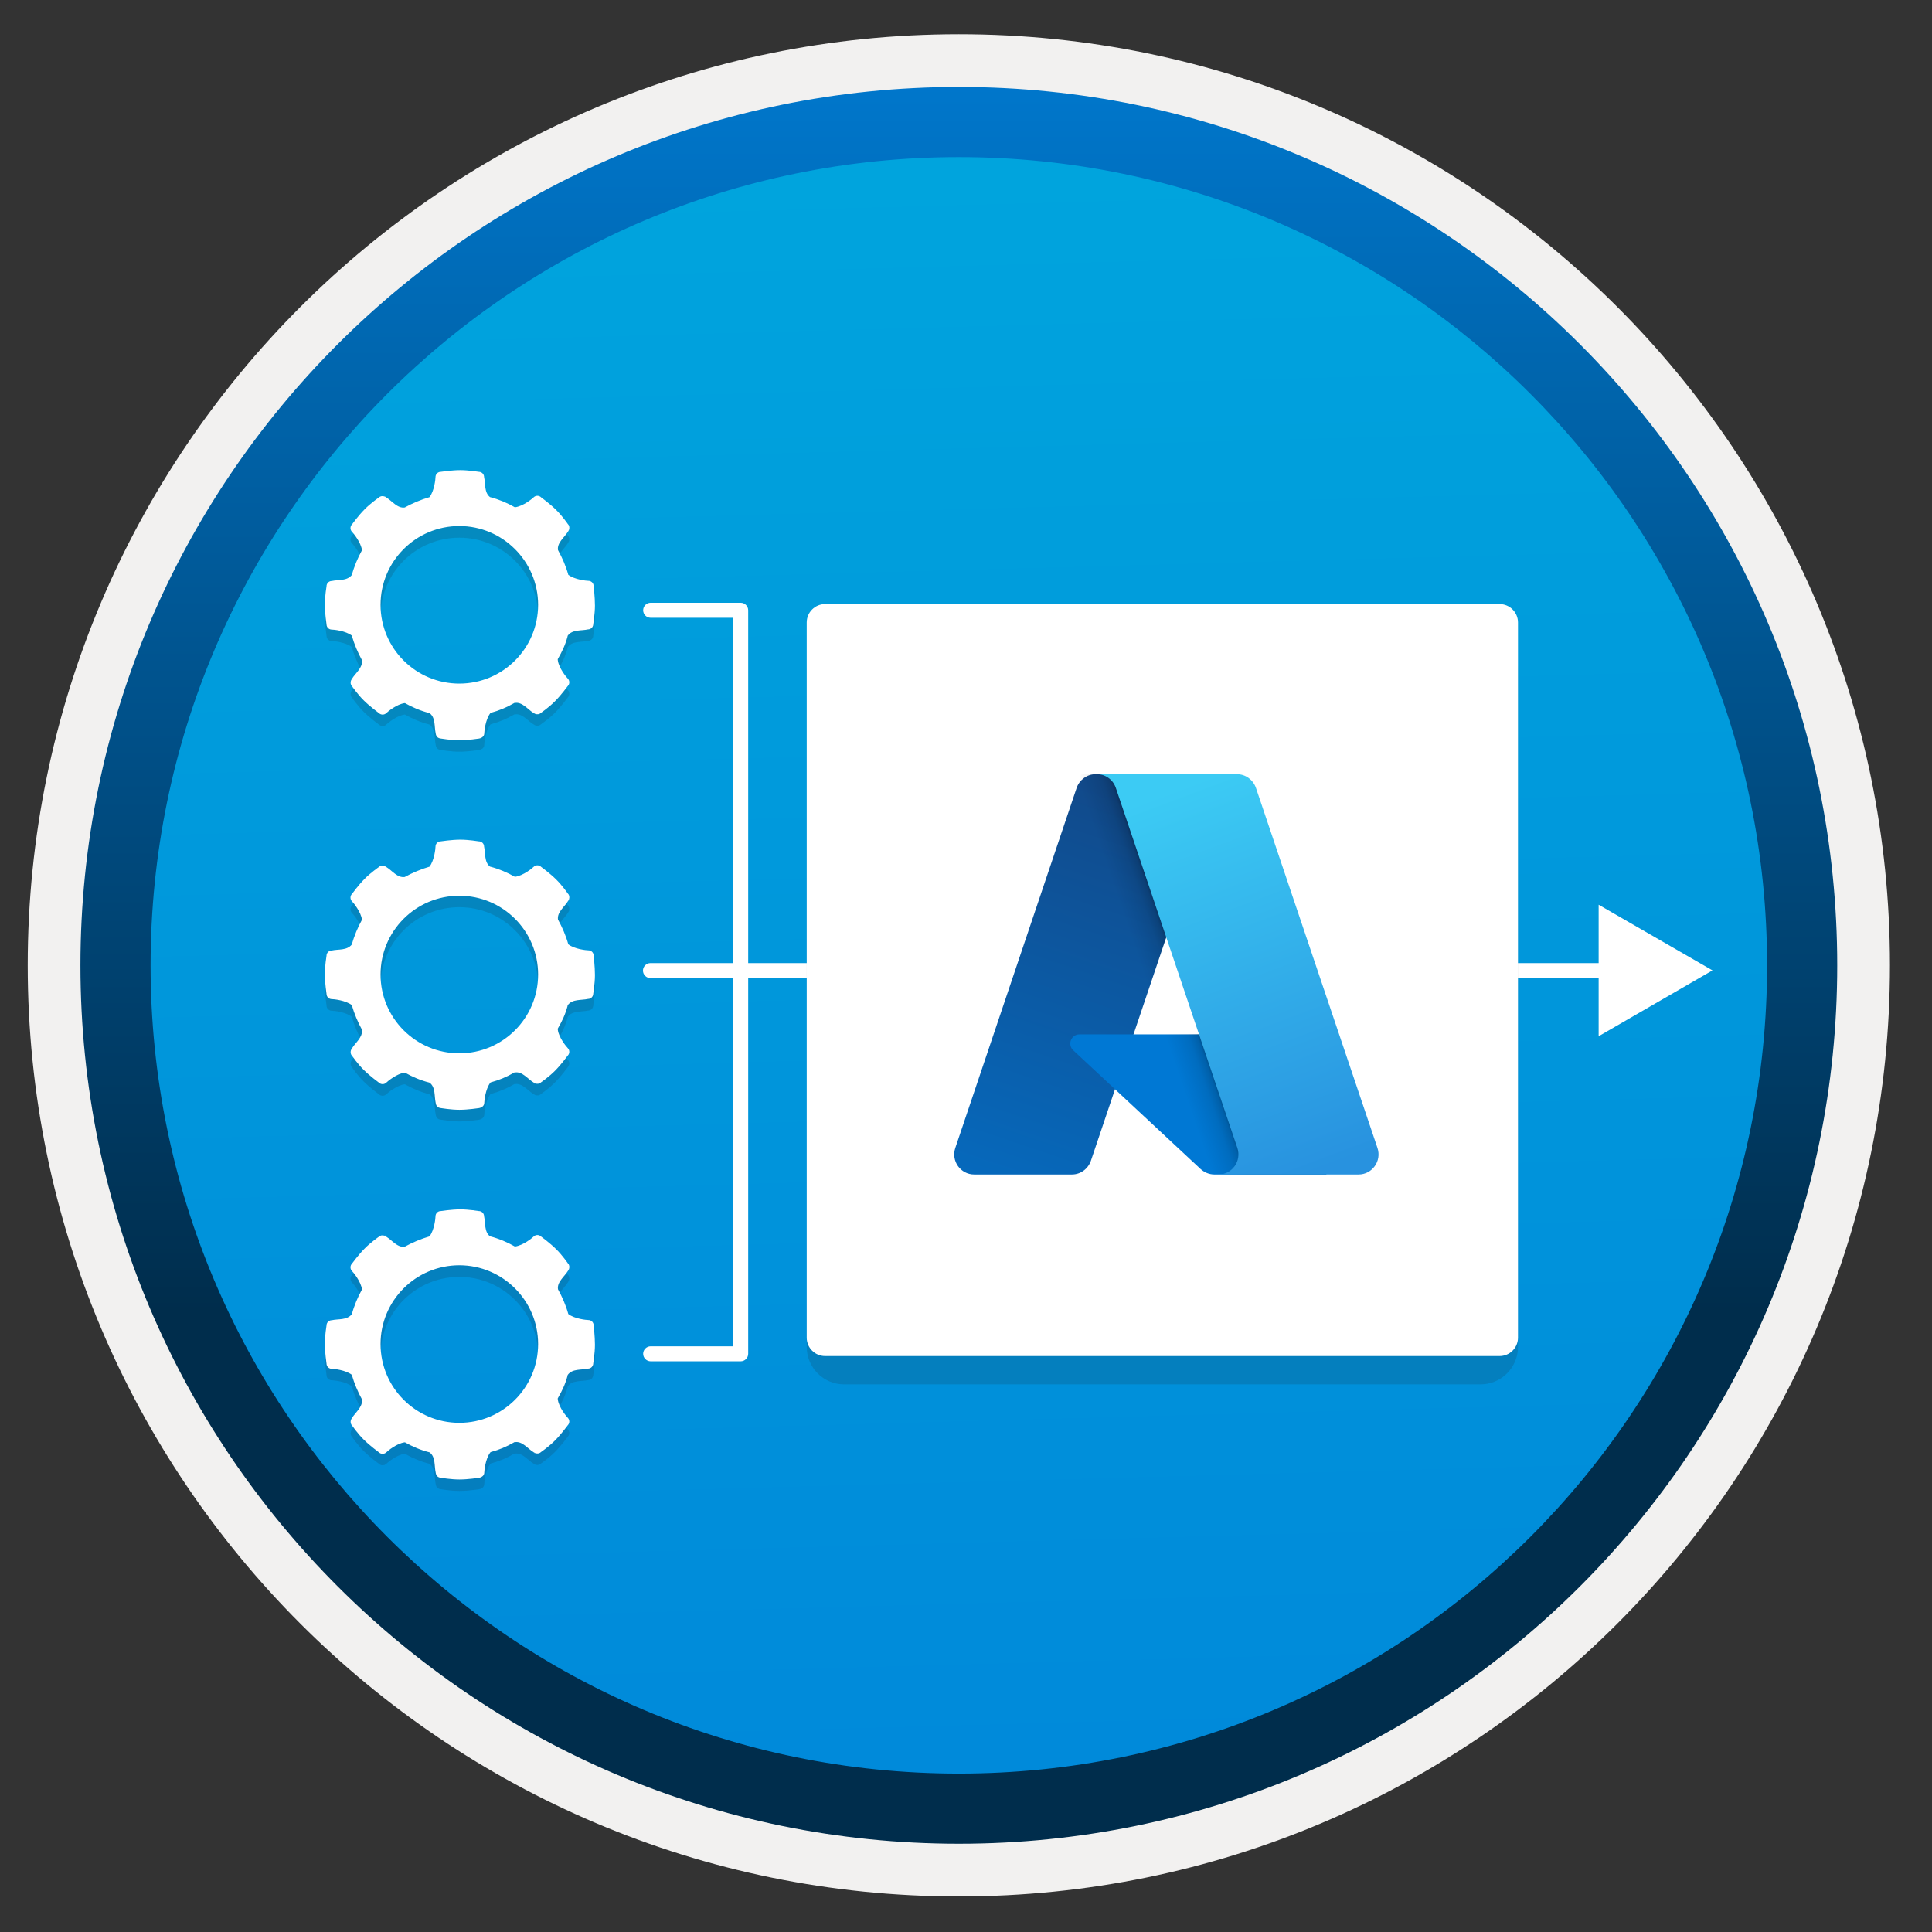 <svg width="103" height="103" viewBox="0 0 103 103" fill="none" xmlns="http://www.w3.org/2000/svg">
<rect x="0" y="0" width="103" height="103" fill="#333333" stroke="none"/>
<path d="M51.118 98.275C25.268 98.275 4.308 77.325 4.308 51.465C4.308 25.605 25.268 4.655 51.118 4.655C76.968 4.655 97.928 25.615 97.928 51.465C97.928 77.315 76.968 98.275 51.118 98.275Z" fill="url(#paint0_linear)"/>
<path fill-rule="evenodd" clip-rule="evenodd" d="M97.018 51.465C97.018 76.815 76.468 97.365 51.118 97.365C25.768 97.365 5.218 76.815 5.218 51.465C5.218 26.115 25.768 5.565 51.118 5.565C76.468 5.565 97.018 26.115 97.018 51.465ZM51.118 1.825C78.538 1.825 100.758 24.045 100.758 51.465C100.758 78.885 78.528 101.105 51.118 101.105C23.698 101.105 1.478 78.875 1.478 51.465C1.478 24.045 23.698 1.825 51.118 1.825Z" fill="#F2F1F0"/>
<path fill-rule="evenodd" clip-rule="evenodd" d="M94.208 51.465C94.208 75.265 74.918 94.555 51.118 94.555C27.318 94.555 8.028 75.265 8.028 51.465C8.028 27.665 27.318 8.375 51.118 8.375C74.918 8.375 94.208 27.665 94.208 51.465ZM51.118 4.635C76.978 4.635 97.948 25.605 97.948 51.465C97.948 77.325 76.978 98.295 51.118 98.295C25.258 98.295 4.288 77.325 4.288 51.465C4.288 25.605 25.248 4.635 51.118 4.635Z" fill="url(#paint1_linear)"/>
<path opacity="0.15" d="M31.648 31.855C31.648 31.695 31.518 31.575 31.368 31.575C31.268 31.575 30.638 31.515 30.298 31.255C30.168 30.785 29.978 30.355 29.748 29.935C29.688 29.545 30.098 29.255 30.278 28.955C30.308 28.905 30.328 28.875 30.338 28.845C30.368 28.745 30.358 28.635 30.278 28.555C30.278 28.555 29.968 28.105 29.648 27.795C29.328 27.475 28.848 27.125 28.848 27.125C28.738 27.015 28.558 27.015 28.448 27.125C28.378 27.195 27.898 27.595 27.458 27.655C27.448 27.655 27.448 27.655 27.448 27.655C27.048 27.425 26.598 27.235 26.138 27.115H26.128C25.808 26.875 25.888 26.395 25.808 26.045C25.808 25.885 25.678 25.765 25.528 25.765C25.528 25.765 24.988 25.675 24.538 25.675C24.088 25.675 23.498 25.765 23.498 25.765C23.338 25.765 23.218 25.895 23.218 26.045C23.218 26.145 23.158 26.775 22.898 27.115C22.448 27.245 21.978 27.445 21.578 27.665C21.188 27.725 20.898 27.315 20.598 27.135C20.548 27.105 20.518 27.085 20.488 27.075C20.388 27.045 20.278 27.055 20.198 27.135C20.198 27.135 19.748 27.445 19.438 27.765C19.118 28.085 18.768 28.565 18.768 28.565C18.658 28.675 18.658 28.855 18.768 28.965C18.838 29.035 19.248 29.525 19.298 29.945C19.078 30.345 18.878 30.815 18.758 31.265C18.758 31.265 18.768 31.255 18.758 31.265C18.488 31.595 18.038 31.505 17.688 31.585C17.528 31.585 17.408 31.715 17.408 31.865C17.408 31.865 17.318 32.405 17.318 32.855C17.318 33.305 17.408 33.895 17.408 33.895C17.408 34.055 17.538 34.175 17.688 34.175C17.788 34.175 18.418 34.235 18.758 34.495C18.768 34.495 18.758 34.505 18.758 34.505C18.888 34.955 19.078 35.405 19.298 35.805C19.298 35.815 19.298 35.805 19.298 35.815C19.338 36.225 18.948 36.495 18.768 36.795C18.738 36.845 18.718 36.875 18.708 36.905C18.678 37.005 18.688 37.115 18.768 37.195C18.768 37.195 19.078 37.645 19.398 37.955C19.718 38.275 20.198 38.625 20.198 38.625C20.308 38.735 20.488 38.735 20.598 38.625C20.668 38.555 21.158 38.145 21.578 38.095C21.578 38.095 21.578 38.095 21.588 38.095C21.998 38.325 22.418 38.505 22.888 38.625L22.908 38.635C23.228 38.875 23.148 39.355 23.228 39.705C23.248 39.865 23.328 39.965 23.508 39.985C23.508 39.985 24.048 40.075 24.498 40.075C24.948 40.075 25.538 39.985 25.538 39.985C25.698 39.955 25.818 39.855 25.818 39.705C25.818 39.605 25.878 38.975 26.138 38.635C26.138 38.635 26.148 38.625 26.158 38.615C26.628 38.485 26.988 38.335 27.408 38.095C27.428 38.085 27.408 38.085 27.458 38.085C27.848 38.025 28.138 38.435 28.438 38.615C28.488 38.645 28.518 38.665 28.548 38.675C28.648 38.705 28.758 38.695 28.838 38.615C28.838 38.615 29.288 38.305 29.598 37.985C29.918 37.665 30.268 37.185 30.268 37.185C30.378 37.075 30.378 36.895 30.268 36.785C30.198 36.715 29.788 36.225 29.738 35.805C29.728 35.765 29.738 35.755 29.738 35.745C29.978 35.325 30.128 35.015 30.258 34.545C30.258 34.545 30.248 34.525 30.278 34.485C30.518 34.165 30.998 34.245 31.348 34.165C31.508 34.165 31.628 34.035 31.628 33.885C31.628 33.885 31.718 33.345 31.718 32.895C31.718 32.445 31.648 31.855 31.648 31.855ZM28.688 32.865C28.688 35.185 26.808 37.065 24.488 37.065C22.168 37.065 20.288 35.185 20.288 32.865C20.288 30.545 22.168 28.665 24.488 28.665C26.808 28.665 28.688 30.545 28.688 32.865Z" fill="#1F1D20"/>
<path d="M31.648 31.244C31.648 31.084 31.518 30.965 31.368 30.965C31.268 30.965 30.638 30.904 30.298 30.645C30.168 30.174 29.978 29.744 29.748 29.325C29.688 28.934 30.098 28.645 30.278 28.345C30.308 28.294 30.328 28.265 30.338 28.235C30.368 28.134 30.358 28.024 30.278 27.945C30.278 27.945 29.968 27.494 29.648 27.184C29.328 26.864 28.848 26.515 28.848 26.515C28.738 26.404 28.558 26.404 28.448 26.515C28.378 26.584 27.898 26.985 27.458 27.044C27.448 27.044 27.448 27.044 27.448 27.044C27.048 26.814 26.598 26.625 26.138 26.505H26.128C25.808 26.265 25.888 25.785 25.808 25.434C25.808 25.274 25.678 25.154 25.528 25.154C25.528 25.154 24.988 25.064 24.538 25.064C24.088 25.064 23.498 25.154 23.498 25.154C23.338 25.154 23.218 25.285 23.218 25.434C23.218 25.535 23.158 26.165 22.898 26.505C22.448 26.634 21.978 26.834 21.578 27.055C21.188 27.114 20.898 26.704 20.598 26.524C20.548 26.494 20.518 26.474 20.488 26.465C20.388 26.434 20.278 26.445 20.198 26.524C20.198 26.524 19.748 26.834 19.438 27.154C19.118 27.474 18.768 27.954 18.768 27.954C18.658 28.064 18.658 28.244 18.768 28.355C18.838 28.424 19.248 28.915 19.298 29.334C19.078 29.735 18.878 30.204 18.758 30.654C18.758 30.654 18.768 30.645 18.758 30.654C18.488 30.985 18.038 30.895 17.688 30.974C17.528 30.974 17.408 31.105 17.408 31.255C17.408 31.255 17.318 31.794 17.318 32.245C17.318 32.694 17.408 33.285 17.408 33.285C17.408 33.444 17.538 33.565 17.688 33.565C17.788 33.565 18.418 33.624 18.758 33.885C18.768 33.885 18.758 33.895 18.758 33.895C18.888 34.344 19.078 34.794 19.298 35.194C19.298 35.205 19.298 35.194 19.298 35.205C19.338 35.614 18.948 35.885 18.768 36.184C18.738 36.234 18.718 36.264 18.708 36.294C18.678 36.395 18.688 36.505 18.768 36.584C18.768 36.584 19.078 37.035 19.398 37.344C19.718 37.664 20.198 38.014 20.198 38.014C20.308 38.124 20.488 38.124 20.598 38.014C20.668 37.944 21.158 37.535 21.578 37.484C21.578 37.484 21.578 37.484 21.588 37.484C21.998 37.715 22.418 37.895 22.888 38.014L22.908 38.025C23.228 38.264 23.148 38.745 23.228 39.094C23.248 39.255 23.328 39.355 23.508 39.374C23.508 39.374 24.048 39.465 24.498 39.465C24.948 39.465 25.538 39.374 25.538 39.374C25.698 39.344 25.818 39.245 25.818 39.094C25.818 38.995 25.878 38.364 26.138 38.025C26.138 38.025 26.148 38.014 26.158 38.005C26.628 37.874 26.988 37.724 27.408 37.484C27.428 37.474 27.408 37.474 27.458 37.474C27.848 37.414 28.138 37.825 28.438 38.005C28.488 38.035 28.518 38.054 28.548 38.065C28.648 38.094 28.758 38.084 28.838 38.005C28.838 38.005 29.288 37.694 29.598 37.374C29.918 37.054 30.268 36.575 30.268 36.575C30.378 36.465 30.378 36.285 30.268 36.175C30.198 36.105 29.788 35.614 29.738 35.194C29.728 35.154 29.738 35.145 29.738 35.135C29.978 34.715 30.128 34.404 30.258 33.934C30.258 33.934 30.248 33.914 30.278 33.874C30.518 33.554 30.998 33.635 31.348 33.554C31.508 33.554 31.628 33.425 31.628 33.275C31.628 33.275 31.718 32.734 31.718 32.285C31.718 31.834 31.648 31.244 31.648 31.244ZM28.688 32.245C28.688 34.565 26.808 36.444 24.488 36.444C22.168 36.444 20.288 34.565 20.288 32.245C20.288 29.924 22.168 28.044 24.488 28.044C26.808 28.044 28.688 29.934 28.688 32.245Z" fill="white"/>
<path d="M28.548 38.084C28.508 38.064 28.438 38.024 28.438 38.024C28.468 38.044 28.508 38.064 28.548 38.084Z" fill="#F2F1F0"/>
<path d="M28.548 38.084C28.588 38.104 28.578 38.104 28.548 38.084V38.084Z" fill="#F2F1F0"/>
<path d="M20.488 26.444C20.527 26.464 20.598 26.504 20.598 26.504C20.567 26.474 20.527 26.454 20.488 26.444Z" fill="#F2F1F0"/>
<path d="M20.488 26.445C20.448 26.425 20.458 26.425 20.488 26.445V26.445Z" fill="#F2F1F0"/>
<path d="M18.698 36.295C18.678 36.335 18.678 36.325 18.698 36.295V36.295Z" fill="#F2F1F0"/>
<path d="M18.698 36.295C18.718 36.255 18.758 36.185 18.758 36.185C18.738 36.215 18.718 36.255 18.698 36.295Z" fill="#F2F1F0"/>
<path d="M30.338 28.234C30.318 28.274 30.278 28.344 30.278 28.344C30.308 28.314 30.328 28.274 30.338 28.234Z" fill="#F2F1F0"/>
<path d="M30.338 28.234C30.358 28.194 30.358 28.204 30.338 28.234V28.234Z" fill="#F2F1F0"/>
<path opacity="0.15" d="M31.648 51.565C31.648 51.405 31.518 51.285 31.368 51.285C31.268 51.285 30.638 51.225 30.298 50.965C30.168 50.495 29.978 50.065 29.748 49.645C29.688 49.255 30.098 48.965 30.278 48.665C30.308 48.615 30.328 48.585 30.338 48.555C30.368 48.455 30.358 48.345 30.278 48.265C30.278 48.265 29.968 47.815 29.648 47.505C29.328 47.195 28.848 46.835 28.848 46.835C28.738 46.725 28.558 46.725 28.448 46.835C28.378 46.905 27.898 47.305 27.458 47.365C27.448 47.365 27.448 47.365 27.448 47.365C27.048 47.135 26.598 46.945 26.138 46.825H26.128C25.808 46.585 25.888 46.105 25.808 45.755C25.808 45.595 25.678 45.475 25.528 45.475C25.528 45.475 24.988 45.385 24.538 45.385C24.088 45.385 23.498 45.475 23.498 45.475C23.338 45.475 23.218 45.605 23.218 45.755C23.218 45.855 23.158 46.485 22.898 46.825C22.448 46.955 21.978 47.155 21.578 47.375C21.188 47.435 20.898 47.025 20.598 46.845C20.548 46.815 20.518 46.795 20.488 46.785C20.388 46.755 20.278 46.765 20.198 46.845C20.198 46.845 19.748 47.155 19.438 47.475C19.118 47.795 18.768 48.275 18.768 48.275C18.658 48.385 18.658 48.565 18.768 48.675C18.838 48.745 19.248 49.235 19.298 49.655C19.078 50.055 18.878 50.525 18.758 50.975C18.758 50.975 18.768 50.965 18.758 50.975C18.488 51.305 18.038 51.215 17.688 51.295C17.528 51.295 17.408 51.425 17.408 51.575C17.408 51.575 17.318 52.115 17.318 52.565C17.318 53.015 17.408 53.605 17.408 53.605C17.408 53.765 17.538 53.885 17.688 53.885C17.788 53.885 18.418 53.945 18.758 54.205C18.768 54.205 18.758 54.215 18.758 54.215C18.888 54.665 19.078 55.115 19.298 55.515C19.298 55.525 19.298 55.515 19.298 55.525C19.338 55.935 18.948 56.205 18.768 56.505C18.738 56.555 18.718 56.585 18.708 56.615C18.678 56.715 18.688 56.825 18.768 56.905C18.768 56.905 19.078 57.355 19.398 57.665C19.718 57.985 20.198 58.335 20.198 58.335C20.308 58.445 20.488 58.445 20.598 58.335C20.668 58.265 21.158 57.855 21.578 57.805C21.578 57.805 21.578 57.805 21.588 57.805C21.998 58.035 22.418 58.215 22.888 58.335L22.908 58.345C23.228 58.585 23.148 59.065 23.228 59.415C23.248 59.575 23.328 59.675 23.508 59.695C23.508 59.695 24.048 59.785 24.498 59.785C24.948 59.785 25.538 59.695 25.538 59.695C25.698 59.665 25.818 59.565 25.818 59.415C25.818 59.315 25.878 58.685 26.138 58.345C26.138 58.345 26.148 58.335 26.158 58.325C26.628 58.195 26.988 58.045 27.408 57.805C27.428 57.795 27.408 57.795 27.458 57.795C27.848 57.735 28.138 58.145 28.438 58.325C28.488 58.355 28.518 58.375 28.548 58.385C28.648 58.415 28.758 58.405 28.838 58.325C28.838 58.325 29.288 58.015 29.598 57.695C29.918 57.375 30.268 56.895 30.268 56.895C30.378 56.785 30.378 56.605 30.268 56.495C30.198 56.425 29.788 55.935 29.738 55.515C29.728 55.475 29.738 55.465 29.738 55.455C29.978 55.035 30.128 54.725 30.258 54.255C30.258 54.255 30.248 54.235 30.278 54.195C30.518 53.875 30.998 53.955 31.348 53.875C31.508 53.875 31.628 53.745 31.628 53.595C31.628 53.595 31.718 53.055 31.718 52.605C31.718 52.155 31.648 51.565 31.648 51.565ZM28.688 52.565C28.688 54.885 26.808 56.765 24.488 56.765C22.168 56.765 20.288 54.885 20.288 52.565C20.288 50.245 22.168 48.365 24.488 48.365C26.808 48.365 28.688 50.255 28.688 52.565Z" fill="#1F1D20"/>
<path d="M31.648 50.945C31.648 50.785 31.518 50.665 31.368 50.665C31.268 50.665 30.638 50.605 30.298 50.345C30.168 49.875 29.978 49.445 29.748 49.025C29.688 48.635 30.098 48.345 30.278 48.045C30.308 47.995 30.328 47.965 30.338 47.935C30.368 47.835 30.358 47.725 30.278 47.645C30.278 47.645 29.968 47.195 29.648 46.885C29.328 46.565 28.848 46.215 28.848 46.215C28.738 46.105 28.558 46.105 28.448 46.215C28.378 46.285 27.898 46.685 27.458 46.745C27.448 46.745 27.448 46.745 27.448 46.745C27.048 46.515 26.598 46.325 26.138 46.205H26.128C25.808 45.965 25.888 45.485 25.808 45.135C25.808 44.975 25.678 44.855 25.528 44.855C25.528 44.855 24.988 44.765 24.538 44.765C24.088 44.765 23.498 44.855 23.498 44.855C23.338 44.855 23.218 44.985 23.218 45.135C23.218 45.235 23.158 45.865 22.898 46.205C22.448 46.335 21.978 46.535 21.578 46.755C21.188 46.815 20.898 46.405 20.598 46.225C20.548 46.195 20.518 46.175 20.488 46.165C20.388 46.135 20.278 46.145 20.198 46.225C20.198 46.225 19.748 46.535 19.438 46.855C19.118 47.175 18.768 47.655 18.768 47.655C18.658 47.765 18.658 47.945 18.768 48.055C18.838 48.125 19.248 48.615 19.298 49.035C19.078 49.435 18.878 49.905 18.758 50.355C18.758 50.355 18.768 50.345 18.758 50.355C18.488 50.685 18.038 50.595 17.688 50.675C17.528 50.675 17.408 50.805 17.408 50.955C17.408 50.955 17.318 51.495 17.318 51.945C17.318 52.395 17.408 52.985 17.408 52.985C17.408 53.145 17.538 53.265 17.688 53.265C17.788 53.265 18.418 53.325 18.758 53.585C18.768 53.585 18.758 53.595 18.758 53.595C18.888 54.045 19.078 54.495 19.298 54.895C19.298 54.905 19.298 54.895 19.298 54.905C19.338 55.315 18.948 55.585 18.768 55.885C18.738 55.935 18.718 55.965 18.708 55.995C18.678 56.095 18.688 56.205 18.768 56.285C18.768 56.285 19.078 56.735 19.398 57.045C19.718 57.365 20.198 57.715 20.198 57.715C20.308 57.825 20.488 57.825 20.598 57.715C20.668 57.645 21.158 57.235 21.578 57.185C21.578 57.185 21.578 57.185 21.588 57.185C21.998 57.415 22.418 57.595 22.888 57.715L22.908 57.725C23.228 57.965 23.148 58.445 23.228 58.795C23.248 58.955 23.328 59.055 23.508 59.075C23.508 59.075 24.048 59.165 24.498 59.165C24.948 59.165 25.538 59.075 25.538 59.075C25.698 59.045 25.818 58.945 25.818 58.795C25.818 58.695 25.878 58.065 26.138 57.725C26.138 57.725 26.148 57.715 26.158 57.705C26.628 57.575 26.988 57.425 27.408 57.185C27.428 57.175 27.408 57.175 27.458 57.175C27.848 57.115 28.138 57.525 28.438 57.705C28.488 57.735 28.518 57.755 28.548 57.765C28.648 57.795 28.758 57.785 28.838 57.705C28.838 57.705 29.288 57.395 29.598 57.075C29.918 56.755 30.268 56.275 30.268 56.275C30.378 56.165 30.378 55.985 30.268 55.875C30.198 55.805 29.788 55.315 29.738 54.895C29.728 54.855 29.738 54.845 29.738 54.835C29.978 54.415 30.128 54.105 30.258 53.635C30.258 53.635 30.248 53.615 30.278 53.575C30.518 53.255 30.998 53.335 31.348 53.255C31.508 53.255 31.628 53.125 31.628 52.975C31.628 52.975 31.718 52.435 31.718 51.985C31.718 51.535 31.648 50.945 31.648 50.945ZM28.688 51.955C28.688 54.275 26.808 56.155 24.488 56.155C22.168 56.155 20.288 54.275 20.288 51.955C20.288 49.635 22.168 47.755 24.488 47.755C26.808 47.755 28.688 49.635 28.688 51.955Z" fill="white"/>
<path d="M28.548 57.785C28.508 57.765 28.438 57.725 28.438 57.725C28.468 57.755 28.508 57.775 28.548 57.785Z" fill="#F2F1F0"/>
<path d="M28.548 57.784C28.588 57.804 28.578 57.804 28.548 57.784V57.784Z" fill="#F2F1F0"/>
<path d="M20.488 46.145C20.527 46.164 20.598 46.205 20.598 46.205C20.567 46.184 20.527 46.164 20.488 46.145Z" fill="#F2F1F0"/>
<path d="M20.488 46.145C20.448 46.125 20.458 46.125 20.488 46.145V46.145Z" fill="#F2F1F0"/>
<path d="M18.698 55.995C18.678 56.035 18.678 56.025 18.698 55.995V55.995Z" fill="#F2F1F0"/>
<path d="M18.698 55.995C18.718 55.955 18.758 55.885 18.758 55.885C18.738 55.915 18.718 55.955 18.698 55.995Z" fill="#F2F1F0"/>
<path d="M30.338 47.935C30.318 47.975 30.278 48.045 30.278 48.045C30.308 48.015 30.328 47.975 30.338 47.935Z" fill="#F2F1F0"/>
<path d="M30.338 47.935C30.358 47.895 30.358 47.905 30.338 47.935V47.935Z" fill="#F2F1F0"/>
<path opacity="0.15" d="M31.648 71.265C31.648 71.105 31.518 70.985 31.368 70.985C31.268 70.985 30.638 70.925 30.298 70.665C30.168 70.195 29.978 69.765 29.748 69.345C29.688 68.955 30.098 68.665 30.278 68.365C30.308 68.315 30.328 68.285 30.338 68.255C30.368 68.155 30.358 68.045 30.278 67.965C30.278 67.965 29.968 67.515 29.648 67.205C29.328 66.895 28.848 66.535 28.848 66.535C28.738 66.425 28.558 66.425 28.448 66.535C28.378 66.605 27.898 67.005 27.458 67.065C27.448 67.065 27.448 67.065 27.448 67.065C27.048 66.835 26.598 66.645 26.138 66.525H26.128C25.808 66.285 25.888 65.805 25.808 65.455C25.808 65.295 25.678 65.175 25.528 65.175C25.528 65.175 24.988 65.085 24.538 65.085C24.088 65.085 23.498 65.175 23.498 65.175C23.338 65.175 23.218 65.305 23.218 65.455C23.218 65.555 23.158 66.185 22.898 66.525C22.448 66.655 21.978 66.855 21.578 67.075C21.188 67.135 20.898 66.725 20.598 66.545C20.548 66.515 20.518 66.495 20.488 66.485C20.388 66.455 20.278 66.465 20.198 66.545C20.198 66.545 19.748 66.855 19.438 67.175C19.118 67.495 18.768 67.975 18.768 67.975C18.658 68.085 18.658 68.265 18.768 68.375C18.838 68.445 19.248 68.935 19.298 69.355C19.078 69.755 18.878 70.225 18.758 70.675C18.758 70.675 18.768 70.665 18.758 70.675C18.488 71.005 18.038 70.915 17.688 70.995C17.528 70.995 17.408 71.125 17.408 71.275C17.408 71.275 17.318 71.815 17.318 72.265C17.318 72.715 17.408 73.305 17.408 73.305C17.408 73.465 17.538 73.585 17.688 73.585C17.788 73.585 18.418 73.645 18.758 73.905C18.768 73.905 18.758 73.915 18.758 73.915C18.888 74.365 19.078 74.815 19.298 75.215C19.298 75.225 19.298 75.215 19.298 75.225C19.338 75.635 18.948 75.905 18.768 76.205C18.738 76.255 18.718 76.285 18.708 76.315C18.678 76.415 18.688 76.525 18.768 76.605C18.768 76.605 19.078 77.055 19.398 77.365C19.718 77.685 20.198 78.035 20.198 78.035C20.308 78.145 20.488 78.145 20.598 78.035C20.668 77.965 21.158 77.555 21.578 77.505C21.578 77.505 21.578 77.505 21.588 77.505C21.998 77.735 22.418 77.915 22.888 78.035L22.908 78.045C23.228 78.285 23.148 78.765 23.228 79.115C23.248 79.275 23.328 79.375 23.508 79.395C23.508 79.395 24.048 79.485 24.498 79.485C24.948 79.485 25.538 79.395 25.538 79.395C25.698 79.365 25.818 79.265 25.818 79.115C25.818 79.015 25.878 78.385 26.138 78.045C26.138 78.045 26.148 78.035 26.158 78.025C26.628 77.895 26.988 77.745 27.408 77.505C27.428 77.495 27.408 77.495 27.458 77.495C27.848 77.435 28.138 77.845 28.438 78.025C28.488 78.055 28.518 78.075 28.548 78.085C28.648 78.115 28.758 78.105 28.838 78.025C28.838 78.025 29.288 77.715 29.598 77.395C29.918 77.075 30.268 76.595 30.268 76.595C30.378 76.485 30.378 76.305 30.268 76.195C30.198 76.125 29.788 75.635 29.738 75.215C29.728 75.175 29.738 75.165 29.738 75.155C29.978 74.735 30.128 74.425 30.258 73.955C30.258 73.955 30.248 73.935 30.278 73.895C30.518 73.575 30.998 73.655 31.348 73.575C31.508 73.575 31.628 73.445 31.628 73.295C31.628 73.295 31.718 72.755 31.718 72.305C31.718 71.855 31.648 71.265 31.648 71.265ZM28.688 72.275C28.688 74.595 26.808 76.475 24.488 76.475C22.168 76.475 20.288 74.595 20.288 72.275C20.288 69.955 22.168 68.075 24.488 68.075C26.808 68.075 28.688 69.955 28.688 72.275Z" fill="#1F1D20"/>
<path d="M31.648 70.655C31.648 70.495 31.518 70.375 31.368 70.375C31.268 70.375 30.638 70.315 30.298 70.055C30.168 69.585 29.978 69.155 29.748 68.735C29.688 68.345 30.098 68.055 30.278 67.755C30.308 67.705 30.328 67.675 30.338 67.645C30.368 67.545 30.358 67.435 30.278 67.355C30.278 67.355 29.968 66.905 29.648 66.595C29.328 66.275 28.848 65.925 28.848 65.925C28.738 65.815 28.558 65.815 28.448 65.925C28.378 65.995 27.898 66.395 27.458 66.455C27.448 66.455 27.448 66.455 27.448 66.455C27.048 66.225 26.598 66.035 26.138 65.915H26.128C25.808 65.675 25.888 65.195 25.808 64.845C25.808 64.685 25.678 64.565 25.528 64.565C25.528 64.565 24.988 64.475 24.538 64.475C24.088 64.475 23.498 64.565 23.498 64.565C23.338 64.565 23.218 64.695 23.218 64.845C23.218 64.945 23.158 65.575 22.898 65.915C22.448 66.045 21.978 66.245 21.578 66.465C21.188 66.525 20.898 66.115 20.598 65.935C20.548 65.905 20.518 65.885 20.488 65.875C20.388 65.845 20.278 65.855 20.198 65.935C20.198 65.935 19.748 66.245 19.438 66.565C19.118 66.885 18.768 67.365 18.768 67.365C18.658 67.475 18.658 67.655 18.768 67.765C18.838 67.835 19.248 68.325 19.298 68.745C19.078 69.145 18.878 69.615 18.758 70.065C18.758 70.065 18.768 70.055 18.758 70.065C18.488 70.395 18.038 70.305 17.688 70.385C17.528 70.385 17.408 70.515 17.408 70.665C17.408 70.665 17.318 71.205 17.318 71.655C17.318 72.105 17.408 72.695 17.408 72.695C17.408 72.855 17.538 72.975 17.688 72.975C17.788 72.975 18.418 73.035 18.758 73.295C18.768 73.295 18.758 73.305 18.758 73.305C18.888 73.755 19.078 74.205 19.298 74.605C19.298 74.615 19.298 74.605 19.298 74.615C19.338 75.025 18.948 75.295 18.768 75.595C18.738 75.645 18.718 75.675 18.708 75.705C18.678 75.805 18.688 75.915 18.768 75.995C18.768 75.995 19.078 76.445 19.398 76.755C19.718 77.075 20.198 77.425 20.198 77.425C20.308 77.535 20.488 77.535 20.598 77.425C20.668 77.355 21.158 76.945 21.578 76.895C21.578 76.895 21.578 76.895 21.588 76.895C21.998 77.125 22.418 77.305 22.888 77.425L22.908 77.435C23.228 77.675 23.148 78.155 23.228 78.505C23.248 78.665 23.328 78.765 23.508 78.785C23.508 78.785 24.048 78.875 24.498 78.875C24.948 78.875 25.538 78.785 25.538 78.785C25.698 78.755 25.818 78.655 25.818 78.505C25.818 78.405 25.878 77.775 26.138 77.435C26.138 77.435 26.148 77.425 26.158 77.415C26.628 77.285 26.988 77.135 27.408 76.895C27.428 76.885 27.408 76.885 27.458 76.885C27.848 76.825 28.138 77.235 28.438 77.415C28.488 77.445 28.518 77.465 28.548 77.475C28.648 77.505 28.758 77.495 28.838 77.415C28.838 77.415 29.288 77.105 29.598 76.785C29.918 76.465 30.268 75.985 30.268 75.985C30.378 75.875 30.378 75.695 30.268 75.585C30.198 75.515 29.788 75.025 29.738 74.605C29.728 74.565 29.738 74.555 29.738 74.545C29.978 74.125 30.128 73.815 30.258 73.345C30.258 73.345 30.248 73.325 30.278 73.285C30.518 72.965 30.998 73.045 31.348 72.965C31.508 72.965 31.628 72.835 31.628 72.685C31.628 72.685 31.718 72.145 31.718 71.695C31.718 71.245 31.648 70.655 31.648 70.655ZM28.688 71.655C28.688 73.975 26.808 75.855 24.488 75.855C22.168 75.855 20.288 73.975 20.288 71.655C20.288 69.335 22.168 67.455 24.488 67.455C26.808 67.455 28.688 69.345 28.688 71.655Z" fill="white"/>
<path d="M28.548 77.485C28.508 77.465 28.438 77.425 28.438 77.425C28.468 77.455 28.508 77.475 28.548 77.485Z" fill="#F2F1F0"/>
<path d="M28.548 77.494C28.588 77.514 28.578 77.504 28.548 77.494V77.494Z" fill="#F2F1F0"/>
<path d="M20.488 65.855C20.527 65.874 20.598 65.915 20.598 65.915C20.567 65.885 20.527 65.865 20.488 65.855Z" fill="#F2F1F0"/>
<path d="M20.488 65.855C20.448 65.825 20.458 65.835 20.488 65.855V65.855Z" fill="#F2F1F0"/>
<path d="M18.698 75.705C18.678 75.735 18.678 75.735 18.698 75.705V75.705Z" fill="#F2F1F0"/>
<path d="M18.698 75.695C18.718 75.655 18.758 75.585 18.758 75.585C18.738 75.625 18.718 75.665 18.698 75.695Z" fill="#F2F1F0"/>
<path d="M30.338 67.644C30.318 67.684 30.278 67.754 30.278 67.754C30.308 67.715 30.328 67.684 30.338 67.644Z" fill="#F2F1F0"/>
<path d="M30.338 67.634C30.358 67.604 30.358 67.614 30.338 67.634V67.634Z" fill="#F2F1F0"/>
<path d="M39.488 72.575H34.688C34.468 72.575 34.288 72.395 34.288 72.175C34.288 71.955 34.468 71.775 34.688 71.775H39.088V32.935H34.688C34.468 32.935 34.288 32.755 34.288 32.535C34.288 32.315 34.468 32.135 34.688 32.135H39.488C39.708 32.135 39.888 32.315 39.888 32.535V72.175C39.888 72.395 39.708 72.575 39.488 72.575Z" fill="white"/>
<path d="M85.478 52.145H34.678C34.458 52.145 34.278 51.965 34.278 51.745C34.278 51.525 34.458 51.345 34.678 51.345H85.478C85.698 51.345 85.878 51.525 85.878 51.745C85.878 51.965 85.698 52.145 85.478 52.145Z" fill="white"/>
<path d="M85.228 48.234L91.297 51.734L85.228 55.244V48.234Z" fill="white"/>
<path opacity="0.15" d="M80.928 71.805V35.705C80.928 34.605 80.038 33.705 78.928 33.705H45.008C43.908 33.705 43.008 34.595 43.008 35.705V71.805C43.008 72.905 43.898 73.805 45.008 73.805H78.928C80.028 73.805 80.928 72.915 80.928 71.805Z" fill="#1F1D20"/>
<path d="M80.928 71.315V33.185C80.928 32.645 80.488 32.205 79.948 32.205H43.988C43.448 32.205 43.008 32.645 43.008 33.185V71.315C43.008 71.855 43.448 72.295 43.988 72.295H79.948C80.488 72.295 80.928 71.855 80.928 71.315Z" fill="white"/>
<path d="M57.398 42.005C57.548 41.575 57.948 41.275 58.408 41.275H65.108L58.158 61.885C58.008 62.315 57.608 62.615 57.148 62.615H51.938C51.208 62.615 50.698 61.895 50.928 61.205L57.398 42.005Z" fill="url(#paint2_linear)"/>
<path d="M68.108 55.145H57.548C57.108 55.145 56.888 55.685 57.218 55.995L64.008 62.325C64.208 62.505 64.468 62.615 64.738 62.615H70.718L68.108 55.145Z" fill="#0078D4"/>
<path d="M65.108 41.275H57.638L50.438 62.605H57.908L59.438 58.065L64.308 62.605H70.708L68.108 55.135H60.428L65.108 41.275Z" fill="url(#paint3_linear)"/>
<path d="M66.958 42.005C66.808 41.575 66.408 41.275 65.948 41.275H58.448H58.478C58.938 41.275 59.338 41.565 59.488 42.005L65.968 61.205C66.198 61.895 65.688 62.615 64.958 62.615H64.848H72.428C73.158 62.615 73.668 61.895 73.438 61.205L66.958 42.005Z" fill="url(#paint4_linear)"/>
<defs>
<linearGradient id="paint0_linear" x1="49.347" y1="-13.328" x2="53.33" y2="132.44" gradientUnits="userSpaceOnUse">
<stop stop-color="#00ABDE"/>
<stop offset="1" stop-color="#007ED8"/>
</linearGradient>
<linearGradient id="paint1_linear" x1="51.118" y1="-2.027" x2="51.118" y2="99.737" gradientUnits="userSpaceOnUse">
<stop stop-color="#007ED8"/>
<stop offset="0.707" stop-color="#002D4C"/>
</linearGradient>
<linearGradient id="paint2_linear" x1="60.852" y1="42.859" x2="53.894" y2="63.413" gradientUnits="userSpaceOnUse">
<stop stop-color="#114A8B"/>
<stop offset="1" stop-color="#0669BC"/>
</linearGradient>
<linearGradient id="paint3_linear" x1="62.974" y1="52.355" x2="61.325" y2="52.917" gradientUnits="userSpaceOnUse">
<stop stop-opacity="0.3"/>
<stop offset="0.071" stop-opacity="0.2"/>
<stop offset="0.321" stop-opacity="0.1"/>
<stop offset="0.623" stop-opacity="0.05"/>
<stop offset="1" stop-opacity="0"/>
</linearGradient>
<linearGradient id="paint4_linear" x1="62.127" y1="42.26" x2="69.764" y2="62.606" gradientUnits="userSpaceOnUse">
<stop stop-color="#3CCBF4"/>
<stop offset="1" stop-color="#2892DF"/>
</linearGradient>
</defs>
</svg>
